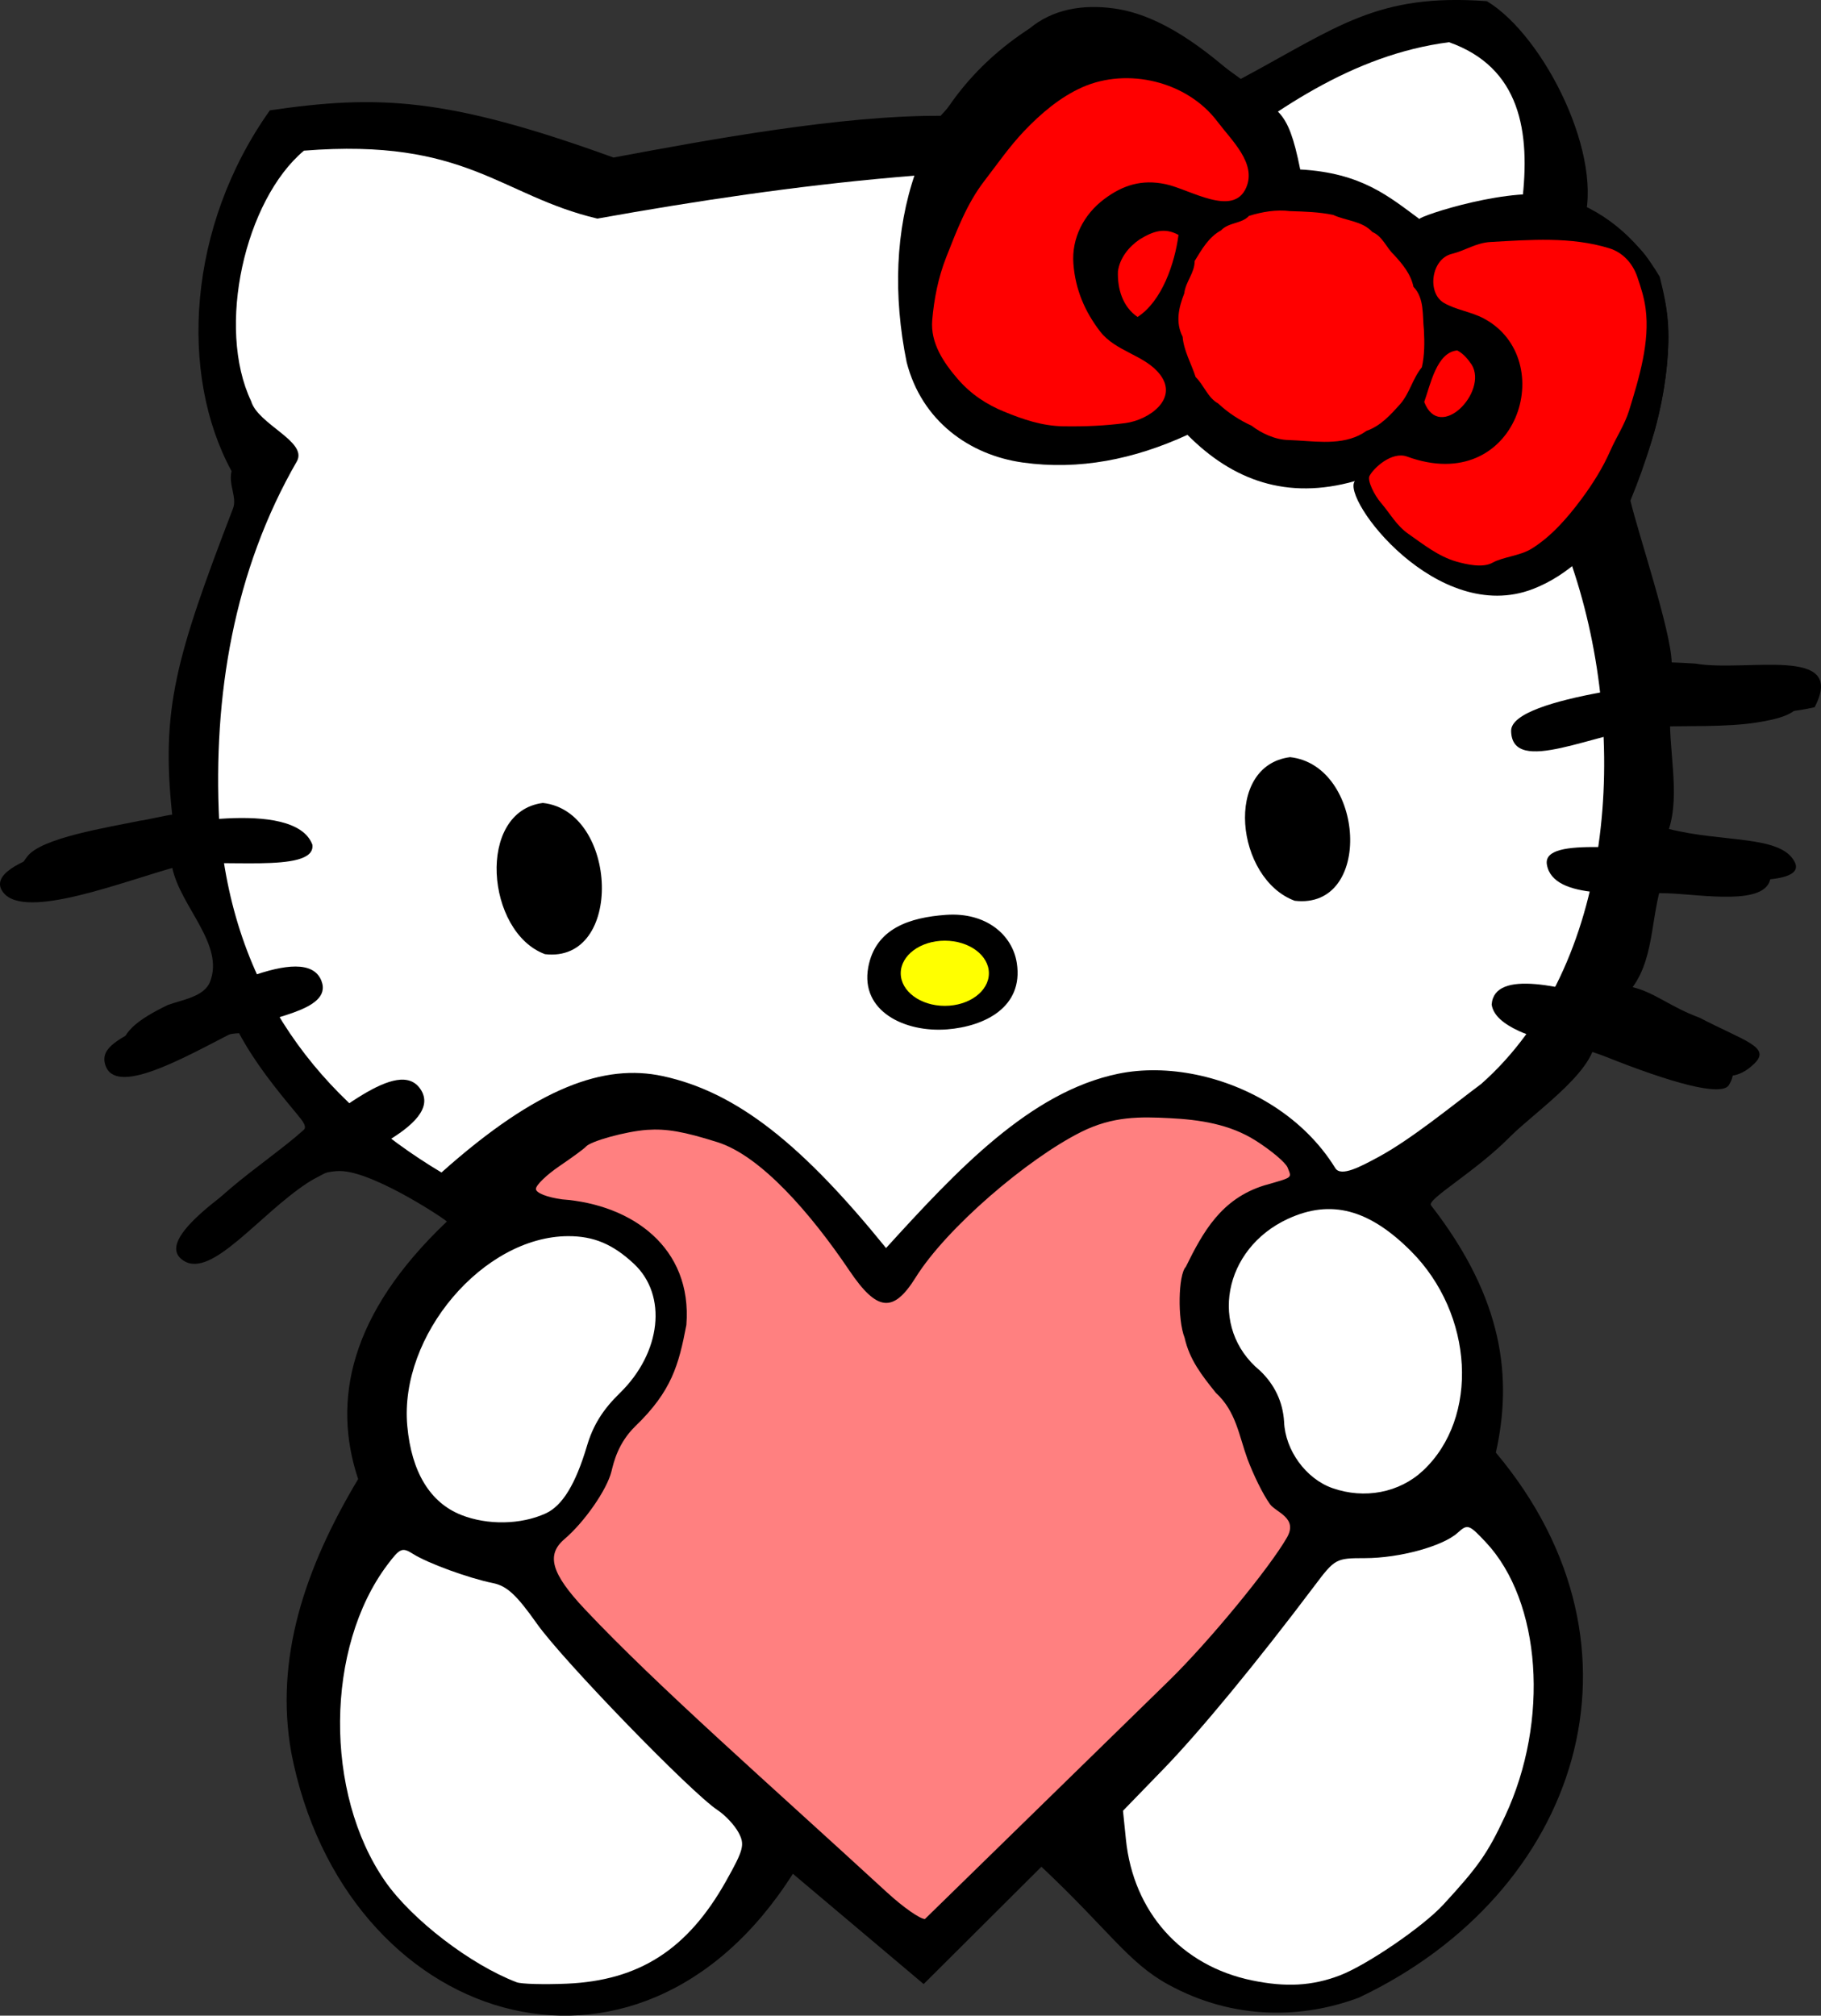 <?xml version="1.0" encoding="UTF-8" standalone="no"?>
<!-- Created with Inkscape (http://www.inkscape.org/) -->

<svg
   xmlns:dc="http://purl.org/dc/elements/1.1/"
   xmlns:cc="http://creativecommons.org/ns#"
   xmlns:rdf="http://www.w3.org/1999/02/22-rdf-syntax-ns#"
   xmlns:svg="http://www.w3.org/2000/svg"
   xmlns="http://www.w3.org/2000/svg"
   xmlns:sodipodi="http://sodipodi.sourceforge.net/DTD/sodipodi-0.dtd"
   xmlns:inkscape="http://www.inkscape.org/namespaces/inkscape"
   width="288.108"
   height="318.827"
   id="svg2"
   version="1.1"
   inkscape:version="0.92.4 (5da689c313, 2019-01-14)"
   sodipodi:docname="hello_kitty.svg">
  <rect width="100%" height="100%" fill="#333333" stroke="none"/>
  <sodipodi:namedview
     id="base"
     pagecolor="#ffffff"
     bordercolor="#666666"
     borderopacity="1.0"
     inkscape:pageopacity="0.0"
     inkscape:pageshadow="2"
     inkscape:zoom="1.4142136"
     inkscape:cx="131.15783"
     inkscape:cy="133.73963"
     inkscape:document-units="in"
     inkscape:current-layer="layer1"
     showgrid="false"
     units="in"
     inkscape:window-width="2560"
     inkscape:window-height="1377"
     inkscape:window-x="-8"
     inkscape:window-y="-8"
     inkscape:window-maximized="1"
     showguides="true"
     inkscape:guide-bbox="true" />
  <defs
     id="defs4" />
  <g
     transform="translate(0,-733.533)"
     id="layer1"
     inkscape:groupmode="layer"
     inkscape:label="Layer 1">
    <g
       id="g4002"
       transform="translate(-724.618,449.667)">
      <path
         sodipodi:nodetypes="ccccsccsscsccccsccsccccccsccssccscccscccccccccc"
         style="fill:#000000;fill-opacity:1;fill-rule:nonzero;stroke:none"
         d="m 873.438,302.185 c -15.675,-0.088 -36.558,3.753 -51.761,6.599 -26.477,-9.605 -37.361,-9.938 -54.363,-7.464 -13.064,18.382 -14.397,41.753 -6.06,57.067 -0.528,2.123 0.904,4.151 0.23,5.904 -9.063,23.588 -11.406,31.755 -9.625,48.435 -0.686,0.035 -4.383,0.906 -5.122,0.961 -5.066,1.059 -15.583,2.697 -17.805,5.655 -0.711,0.947 -1.901,2.428 0.045,3.362 5.756,2.763 14.718,-1.326 22.886,-1.623 1.286,6.203 8.335,12.169 5.975,18.105 -0.934,2.35 -4.469,2.837 -6.66,3.636 -4.549,2.213 -8.176,4.611 -6.97,7.975 3.775,2.566 12.942,-3.35 18.233,-3.5 2.551,4.73 5.802,8.761 9.116,12.728 0.333,0.49 1.813,1.919 1.128,2.544 -5.914,5.393 -19.67,13.556 -16.739,17.873 5.621,2.118 9.804,-4.826 14.791,-8.173 1.038,-1.589 5.274,-3.407 8.188,-3.151 5.601,0.491 16.844,8.077 16.376,7.976 -15.37,14.605 -18.159,28.312 -14.021,40.724 -8.522,14.223 -13.202,28.453 -10.585,43.235 8.321,43.065 54.741,58.079 79.366,19.194 l 20.691,17.444 18.633,-18.556 c 10.544,9.911 13.707,15.127 19.965,18.579 10.604,5.85 21.571,5.38 30.258,2.126 34.765,-16.457 47.75,-55.183 21.677,-86.208 2.59,-11.65 1.344,-24.184 -10.26,-39.11 -0.731,-0.941 6.937,-5.233 12.444,-10.792 4.125,-4.164 14.776,-11.232 13.442,-16.518 2.963,0.648 5.592,1.399 7.023,2.509 10.787,3.721 14.14,6.351 18.247,2.377 2.71,-2.623 -1.604,-3.573 -8.677,-7.261 -4.614,-1.695 -7.073,-3.979 -10.583,-4.828 3.726,-5.099 2.748,-12.224 5.216,-18.004 9.026,1.258 22.576,2.217 20.396,-1.855 -2.258,-4.219 -11.246,-2.984 -19.867,-5.159 1.843,-5.763 -0.216,-12.982 0.228,-19.089 9.491,1.31 17.002,1.135 22.822,-0.168 5.176,-9.906 -10.87,-5.491 -18.875,-6.906 -1.336,-0.084 -2.545,-0.15 -3.74,-0.186 -0.124,-5.065 -5.326,-20.469 -6.528,-25.592 10.429,-25.373 6.823,-43.097 -7.523,-43.605 3.605,-10.466 -6.069,-29.905 -15.187,-35.39 -17.365,-1.293 -23.602,4.083 -38.938,12.294 -24.835,-18.353 -31.416,-12.033 -47.489,5.834 z"
         id="path3766"
         inkscape:connector-curvature="0" />
      <path
         style="fill:#ffffff;fill-opacity:1;fill-rule:nonzero;stroke:none"
         d="m 953.879,290.542 c -15.309,1.987 -27.863,10.861 -40.081,20.575 -31.815,-2.035 -63.214,1.684 -94.668,7.325 -15.382,-3.63 -20.661,-12.796 -46.425,-10.745 -9.35,7.849 -13.9,27.958 -8.356,39.618 1.075,3.68 8.894,6.352 7.272,9.464 -10.043,17.38 -13.31,37.22 -12.322,57.049 1.997,26.693 16.148,44.134 35.167,55.496 15.269,-13.619 25.835,-17.216 34.988,-15.25 11.863,2.548 22.217,11.008 35.351,27.199 11.177,-12.272 22.772,-24.697 36.739,-27.572 7.642,-1.573 16.989,0.263 24.562,5.126 3.877,2.49 7.289,5.773 9.77,9.798 0.898,1.457 4.03,-0.248 6.773,-1.722 5.247,-2.821 11.726,-8.165 16.325,-11.592 21.063,-18.653 23.595,-54.662 14.376,-81.893 -3.316,-11.569 -7.438,-18.015 -14.534,-26.807 1.444,-8.763 5.317,-20.223 6.6,-30.632 1.399,-11.348 -0.279,-21.446 -11.537,-25.436 z m -25.151,113.085 c 11.853,1.302 13.212,24.174 0.731,22.717 -9.339,-3.458 -11.301,-21.369 -0.731,-22.717 z m -118.223,7.245 c 11.92,1.286 12.858,25.386 0.331,23.916 -9.339,-3.458 -10.901,-22.568 -0.331,-23.916 z m 63.788,17.7 c 6.317,-0.451 10.51,3.15 11.199,7.624 1.075,6.983 -5.088,10.02 -11.016,10.488 -6.718,0.53 -13.755,-2.876 -12.492,-9.801 1.128,-6.182 6.595,-7.904 12.308,-8.311 z"
         id="path3834"
         sodipodi:nodetypes="ccccccccscsssscccsccccccccssss"
         inkscape:connector-curvature="0" />
      <g
         id="g3852"
         transform="translate(319.702,15.595)">
        <g
           id="g3842">
          <path
             sodipodi:nodetypes="cssccsc"
             id="path3940"
             d="m 640.918,427.162 c 0.25,1.713 1.865,3.048 4.286,4.176 3.512,1.637 8.94,2.156 13.904,4.136 9.687,3.864 18.299,6.436 19.386,4.362 1.906,-3.249 -0.596,-5.676 -7.312,-8.998 -2.441,-0.41 -5.9,-2.638 -9.488,-3.721 -9.574,-2.891 -20.355,-5.61 -20.775,0.045 z"
             style="color:#000000;font-style:normal;font-variant:normal;font-weight:normal;font-stretch:normal;font-size:medium;line-height:normal;font-family:'Bitstream Vera Sans';-inkscape-font-specification:'Bitstream Vera Sans';text-indent:0;text-align:start;text-decoration:none;text-decoration-line:none;letter-spacing:normal;word-spacing:normal;text-transform:none;writing-mode:lr-tb;direction:ltr;text-anchor:start;display:inline;overflow:visible;visibility:visible;fill:#000000;fill-opacity:1;stroke:none;stroke-width:1px;marker:none;enable-background:accumulate"
             inkscape:connector-curvature="0" />
          <path
             style="color:#000000;font-style:normal;font-variant:normal;font-weight:normal;font-stretch:normal;font-size:medium;line-height:normal;font-family:'Bitstream Vera Sans';-inkscape-font-specification:'Bitstream Vera Sans';text-indent:0;text-align:start;text-decoration:none;text-decoration-line:none;letter-spacing:normal;word-spacing:normal;text-transform:none;writing-mode:lr-tb;direction:ltr;text-anchor:start;display:inline;overflow:visible;visibility:visible;fill:#000000;fill-opacity:1;stroke:none;stroke-width:1px;marker:none;enable-background:accumulate"
             d="m 666.577,383.213 c 5.444,-0.166 11.476,0.09 16.249,-0.655 3.426,-0.534 6.884,-1.395 6.865,-3.558 -0.037,-4.2 -10.159,-2.112 -17.462,-3.294 0.116,0.291 -28.341,2.572 -28.232,8.19 0.14,7.259 13.446,0.101 22.58,-0.683 z"
             id="path3942"
             sodipodi:nodetypes="csscsc"
             inkscape:connector-curvature="0" />
          <path
             inkscape:transform-center-y="2.5088703"
             inkscape:transform-center-x="1.7192308"
             sodipodi:nodetypes="csscs"
             id="path3944"
             d="m 649.658,405.037 c 0.99,5.783 12.934,4.311 19.058,4.529 5.489,0.195 15.704,2.064 16.321,-2.45 0.597,-4.371 -6.378,-3.383 -12.321,-4.832 -8.094,1.056 -23.883,-2.064 -23.058,2.753 z"
             style="color:#000000;font-style:normal;font-variant:normal;font-weight:normal;font-stretch:normal;font-size:medium;line-height:normal;font-family:'Bitstream Vera Sans';-inkscape-font-specification:'Bitstream Vera Sans';text-indent:0;text-align:start;text-decoration:none;text-decoration-line:none;letter-spacing:normal;word-spacing:normal;text-transform:none;writing-mode:lr-tb;direction:ltr;text-anchor:start;display:inline;overflow:visible;visibility:visible;fill:#000000;fill-opacity:1;stroke:none;stroke-width:1px;marker:none;enable-background:accumulate"
             inkscape:connector-curvature="0" />
        </g>
        <g
           id="g3847">
          <path
             style="color:#000000;font-style:normal;font-variant:normal;font-weight:normal;font-stretch:normal;font-size:medium;line-height:normal;font-family:'Bitstream Vera Sans';-inkscape-font-specification:'Bitstream Vera Sans';text-indent:0;text-align:start;text-decoration:none;text-decoration-line:none;letter-spacing:normal;word-spacing:normal;text-transform:none;writing-mode:lr-tb;direction:ltr;text-anchor:start;display:inline;overflow:visible;visibility:visible;fill:#000000;fill-opacity:1;stroke:none;stroke-width:1px;marker:none;enable-background:accumulate"
             d="m 471.418,440.514 c 4.08,5.937 -12.954,11.644 -17.855,14.86 -7.652,5.023 -15.103,15.077 -19.539,12.343 -5.418,-3.34 8.448,-11.917 14.498,-16.455 9.529,-6.78 19.426,-15.797 22.896,-10.748 z"
             id="path3934"
             sodipodi:nodetypes="csscs"
             inkscape:connector-curvature="0" />
          <path
             sodipodi:nodetypes="csssc"
             id="path3936"
             d="m 454.336,401.867 c 0.661,4.777 -15.73,1.951 -21.18,3.417 -8.491,2.284 -24.293,8.654 -27.744,4.13 -4.064,-5.327 17.949,-9.1 23.233,-10.025 1.061,-0.186 22.835,-5.088 25.69,2.478 z"
             style="color:#000000;font-style:normal;font-variant:normal;font-weight:normal;font-stretch:normal;font-size:medium;line-height:normal;font-family:'Bitstream Vera Sans';-inkscape-font-specification:'Bitstream Vera Sans';text-indent:0;text-align:start;text-decoration:none;text-decoration-line:none;letter-spacing:normal;word-spacing:normal;text-transform:none;writing-mode:lr-tb;direction:ltr;text-anchor:start;display:inline;overflow:visible;visibility:visible;fill:#000000;fill-opacity:1;stroke:none;stroke-width:1px;marker:none;enable-background:accumulate"
             inkscape:connector-curvature="0" />
          <path
             style="color:#000000;font-style:normal;font-variant:normal;font-weight:normal;font-stretch:normal;font-size:medium;line-height:normal;font-family:'Bitstream Vera Sans';-inkscape-font-specification:'Bitstream Vera Sans';text-indent:0;text-align:start;text-decoration:none;text-decoration-line:none;letter-spacing:normal;word-spacing:normal;text-transform:none;writing-mode:lr-tb;direction:ltr;text-anchor:start;display:inline;overflow:visible;visibility:visible;fill:#000000;fill-opacity:1;stroke:none;stroke-width:1px;marker:none;enable-background:accumulate"
             d="m 455.765,423.4 c 1.961,4.981 -9.4,5.826 -14.062,8.229 -8.044,4.148 -18.627,10.131 -20.146,5.029 -0.807,-2.711 2.166,-4.117 7.566,-6.792 8.093,-4.008 24.126,-12.855 26.641,-6.467 z"
             id="path3938"
             sodipodi:nodetypes="cssss"
             inkscape:connector-curvature="0" />
        </g>
      </g>
      <path
         id="path3827"
         d="m 881.075,437.812 c 0,2.847 -3.123,5.155 -6.974,5.155 -3.852,0 -6.974,-2.308 -6.974,-5.155 0,-2.847 3.123,-5.155 6.974,-5.155 3.852,0 6.974,2.308 6.974,5.155 z"
         style="fill:#ffff00;fill-opacity:1;fill-rule:nonzero;stroke:none"
         inkscape:connector-curvature="0" />
      <path
         style="fill:#ff8080;fill-opacity:1;fill-rule:nonzero;stroke:none"
         d="m 864.998,583.237 c -18.954,-17.424 -36.485,-32.752 -47.872,-44.857 -5.281,-5.614 -6.138,-8.57 -3.207,-11.063 3.16,-2.687 6.722,-7.813 7.439,-10.706 0.346,-1.394 1.027,-4.495 3.802,-7.177 5.713,-5.52 6.843,-9.652 8.052,-15.997 0.959,-12.276 -8.622,-19.04 -19.634,-19.86 -2.42,-0.328 -4.172,-1.022 -4.172,-1.651 0,-0.597 1.68,-2.224 3.732,-3.617 2.053,-1.393 3.93,-2.772 4.172,-3.066 0.718,-0.873 6.358,-2.427 9.661,-2.66 3.078,-0.218 5.863,0.269 11.189,1.956 6.8,2.154 14.668,11.149 20.846,20.304 4.376,6.485 6.952,6.749 10.488,1.076 4.864,-7.805 17.67,-18.752 26.182,-23.008 5.025,-2.512 9.323,-2.42 14.058,-2.178 4.658,0.238 9.409,0.927 13.538,3.539 2.489,1.575 4.771,3.503 5.07,4.284 0.652,1.698 0.946,1.477 -3.751,2.827 -6.729,2.117 -9.615,7.279 -12.364,12.876 -1.205,1.241 -1.322,8.378 -0.184,11.211 0.773,3.473 2.734,5.96 4.946,8.713 3.187,2.925 3.639,6.724 5.002,10.477 0.956,2.518 2.391,5.493 3.55,7.119 0.929,1.304 4.472,2.16 2.7,5.269 -2.695,4.727 -12.251,16.389 -18.716,22.701 l -38.568,37.657 c -0.781,0 -3.462,-1.877 -5.958,-4.172 z"
         id="path3800"
         sodipodi:nodetypes="cssssccssssssssasscccccssscc"
         inkscape:connector-curvature="0" />
      <g
         id="g3813"
         transform="translate(324.067,13.173)"
         style="fill:#ffffff">
        <path
           transform="translate(0,-27.64)"
           id="path3804"
           d="m 611.348,533.709 c -4.184,-1.474 -7.467,-5.99 -7.637,-10.503 -0.197,-3.164 -1.519,-5.895 -3.821,-8.08 -8.155,-6.722 -5.839,-19.264 4.431,-24.005 6.775,-3.127 12.814,-1.542 19.464,5.108 9.952,9.952 10.85,26.366 1.9,34.724 -3.739,3.491 -9.247,4.55 -14.339,2.756 z"
           style="fill:#ffffff;fill-opacity:1;fill-rule:nonzero;stroke:none"
           sodipodi:nodetypes="cccsssc"
           inkscape:connector-curvature="0" />
        <path
           transform="translate(0,-27.64)"
           id="path3807"
           d="m 598.614,611.576 c -11.158,-2.309 -18.753,-10.801 -19.926,-22.281 l -0.464,-4.545 6.391,-6.587 c 5.76,-5.936 14.826,-16.933 23.893,-28.979 3.243,-4.309 3.397,-4.394 7.984,-4.394 5.457,0 12.321,-1.874 14.678,-4.007 1.572,-1.422 1.787,-1.351 4.444,1.476 8.796,9.358 10.128,28.244 3.056,43.343 -2.748,5.867 -4.198,7.945 -9.762,13.988 -3.233,3.511 -12.117,9.581 -16.409,11.212 -4.361,1.657 -8.502,1.888 -13.884,0.774 z"
           style="fill:#ffffff;fill-opacity:1;fill-rule:nonzero;stroke:none"
           inkscape:connector-curvature="0" />
        <path
           transform="translate(0,-27.64)"
           id="path3809"
           d="m 482.304,611.879 c -7.313,-2.781 -16.638,-9.943 -20.843,-16.008 -9.63,-13.891 -9.454,-36.948 0.381,-50.031 1.999,-2.658 2.341,-2.802 4.077,-1.705 2.324,1.468 8.814,3.835 12.621,4.602 2.203,0.444 3.731,1.856 6.966,6.434 4.094,5.795 24.417,26.751 28.6,29.492 1.188,0.778 2.671,2.37 3.296,3.538 1.018,1.903 0.812,2.7 -1.985,7.679 -6.068,10.8 -13.731,15.73 -25.207,16.219 -3.623,0.154 -7.18,0.055 -7.904,-0.22 z"
           style="fill:#ffffff;fill-opacity:1;fill-rule:nonzero;stroke:none"
           inkscape:connector-curvature="0" />
        <path
           transform="translate(0,-27.64)"
           id="path3811"
           d="m 473.526,537.959 c -4.937,-1.95 -7.877,-6.799 -8.538,-14.082 -1.296,-14.292 12.023,-29.988 25.47,-30.016 4.034,-0.008 7.06,1.267 10.389,4.376 5.329,4.978 4.33,14.068 -2.249,20.463 -2.665,2.591 -4.211,5.075 -5.173,8.314 -1.805,6.08 -3.897,9.499 -6.549,10.708 -3.92,1.786 -9.193,1.88 -13.351,0.238 z"
           style="fill:#ffffff;fill-opacity:1;fill-rule:nonzero;stroke:none"
           inkscape:connector-curvature="0" />
      </g>
      <g
         id="g3899"
         transform="translate(198.643,107.43)">
        <path
           sodipodi:nodetypes="cssccacssccscc"
           id="rect3763"
           d="m 688.842,180.957 c 3.689,-3.072 8.428,-3.874 13.408,-3.181 7.548,1.051 14.492,6.5 20.313,11.728 5.576,5.008 7.072,3.447 9.126,13.738 9.744,0.538 14.075,4.324 18.861,7.836 0,-0.478 14.922,-5.421 22.149,-3.513 6.545,1.728 12.252,6.432 15.875,12.666 1.392,5.519 1.641,8.498 1.125,13.922 -1.6,16.808 -9.989,31.114 -21.167,35.439 -15.212,5.885 -30.435,-14.379 -28.194,-17.058 -10.747,3.038 -19.33,-0.108 -26.49,-7.316 -8.448,3.87 -17.107,5.631 -26.068,4.376 -8.438,-1.182 -15.975,-6.586 -18.358,-15.857 -4.308,-21.151 1.5,-41.155 19.419,-52.78 z"
           style="fill:#000000;fill-opacity:1;fill-rule:nonzero;stroke:none"
           inkscape:connector-curvature="0" />
        <g
           transform="translate(125.111,-95.391)"
           id="g3892">
          <path
             style="fill:#ff0000;fill-opacity:1;fill-rule:nonzero;stroke:none"
             d="m 604.764,341.429 c -2.126,-0.024 -4.334,-1.074 -5.892,-2.27 -1.887,-0.868 -3.652,-1.99 -5.3,-3.531 -1.601,-0.864 -2.244,-2.901 -3.543,-4.162 -0.691,-2.149 -1.881,-4.16 -2.058,-6.374 -1.166,-2.309 -0.619,-4.615 0.26,-6.861 0.209,-1.856 1.642,-3.201 1.645,-5.123 1.092,-1.779 2.211,-3.784 4.174,-4.842 1.214,-1.299 3.264,-1.025 4.426,-2.293 2.106,-0.649 4.295,-1.021 6.496,-0.752 2.275,0.068 4.567,0.133 6.803,0.595 2.091,0.958 4.585,0.937 6.226,2.712 1.625,0.7 2.178,2.441 3.382,3.576 1.352,1.46 2.704,3.08 3.107,5.084 1.761,1.794 1.403,4.535 1.659,6.84 0.104,1.965 0.11,3.959 -0.325,5.888 -1.473,1.801 -1.911,4.075 -3.426,5.827 -1.535,1.708 -3.098,3.458 -5.334,4.235 -3.15,2.272 -7.251,1.746 -10.899,1.521 -0.466,-0.029 -0.932,-0.054 -1.399,-0.069 z"
             id="path3870"
             inkscape:connector-curvature="0" />
          <path
             style="fill:#ff0000;fill-opacity:1;fill-rule:nonzero;stroke:none"
             d="m 631.282,360.653 c -2.819,-0.8 -5.229,-2.727 -7.597,-4.383 -1.912,-1.338 -2.898,-3.248 -4.354,-4.931 -1.02,-1.18 -2.165,-3.49 -1.797,-4.222 0.618,-1.227 3.534,-3.955 5.95,-3.072 17.449,6.376 24.185,-15.414 12.143,-21.841 -2.011,-1.073 -4.438,-1.363 -6.324,-2.473 -2.705,-1.591 -2.008,-6.941 1.252,-7.746 2.188,-0.54 3.826,-1.753 6.135,-1.881 6.242,-0.345 12.72,-0.878 18.781,0.991 2.127,0.656 3.705,2.36 4.443,4.541 0.587,1.734 1.07,3.208 1.31,5.009 0.7,5.245 -1.01,10.913 -2.611,16.107 -0.686,2.226 -2.056,4.274 -2.975,6.37 -1.178,2.688 -2.786,5.245 -4.53,7.596 -2.218,2.989 -4.79,5.961 -7.938,7.908 -1.827,1.13 -4.513,1.282 -6.176,2.21 -1.551,0.865 -4.144,0.262 -5.712,-0.183 z"
             id="path3874"
             sodipodi:nodetypes="csssssssssssssssss"
             inkscape:connector-curvature="0" />
          <path
             style="fill:#ff0000;fill-opacity:1;fill-rule:nonzero;stroke:none"
             d="m 626.197,335.405 c 0.962,-2.659 1.957,-7.878 5.234,-8.147 0.964,0.511 1.688,1.38 2.289,2.272 2.587,4.289 -5.083,12.282 -7.523,5.875 z"
             id="path3876"
             sodipodi:nodetypes="cccc"
             inkscape:connector-curvature="0" />
          <path
             style="fill:#ff0000;fill-opacity:1;fill-rule:nonzero;stroke:none"
             d="m 577.738,314.744 c 0.29,-2.113 1.725,-3.896 3.453,-5.062 2.131,-1.298 3.921,-1.907 6.13,-0.695 -0.586,4.455 -2.592,10.466 -6.477,12.976 -2.347,-1.592 -3.207,-4.436 -3.106,-7.219 z"
             id="path3878"
             sodipodi:nodetypes="ccccc"
             inkscape:connector-curvature="0" />
          <path
             style="fill:#ff0000;fill-opacity:1;fill-rule:nonzero;stroke:none"
             d="m 569.135,339.26 c -3.428,-0.055 -6.414,-1.096 -9.415,-2.324 -2.664,-1.09 -5.204,-2.697 -7.321,-5.152 -2.23,-2.587 -4.356,-5.687 -4.042,-9.329 0.285,-3.304 0.924,-6.662 2.201,-9.912 1.632,-4.153 3.278,-8.504 6.011,-12.053 1.993,-2.588 3.997,-5.482 6.327,-7.93 2.659,-2.793 5.718,-5.382 9.194,-6.928 7.144,-3.177 16.576,-0.969 21.387,5.425 2.28,3.03 6.201,6.583 4.563,10.423 -2.04,4.783 -8.888,0.306 -12.744,-0.518 -3.812,-0.815 -6.817,0.166 -9.749,2.371 -3.214,2.417 -5.162,6.153 -4.855,10.214 0.308,4.076 1.812,7.559 4.211,10.687 2.492,3.251 7.123,3.734 9.503,6.846 2.964,3.877 -1.803,7.184 -5.479,7.668 -3.266,0.43 -6.501,0.563 -9.791,0.51 z"
             id="path3880"
             sodipodi:nodetypes="cssssssssssssssss"
             inkscape:connector-curvature="0" />
        </g>
      </g>
    </g>
  </g>
</svg>
